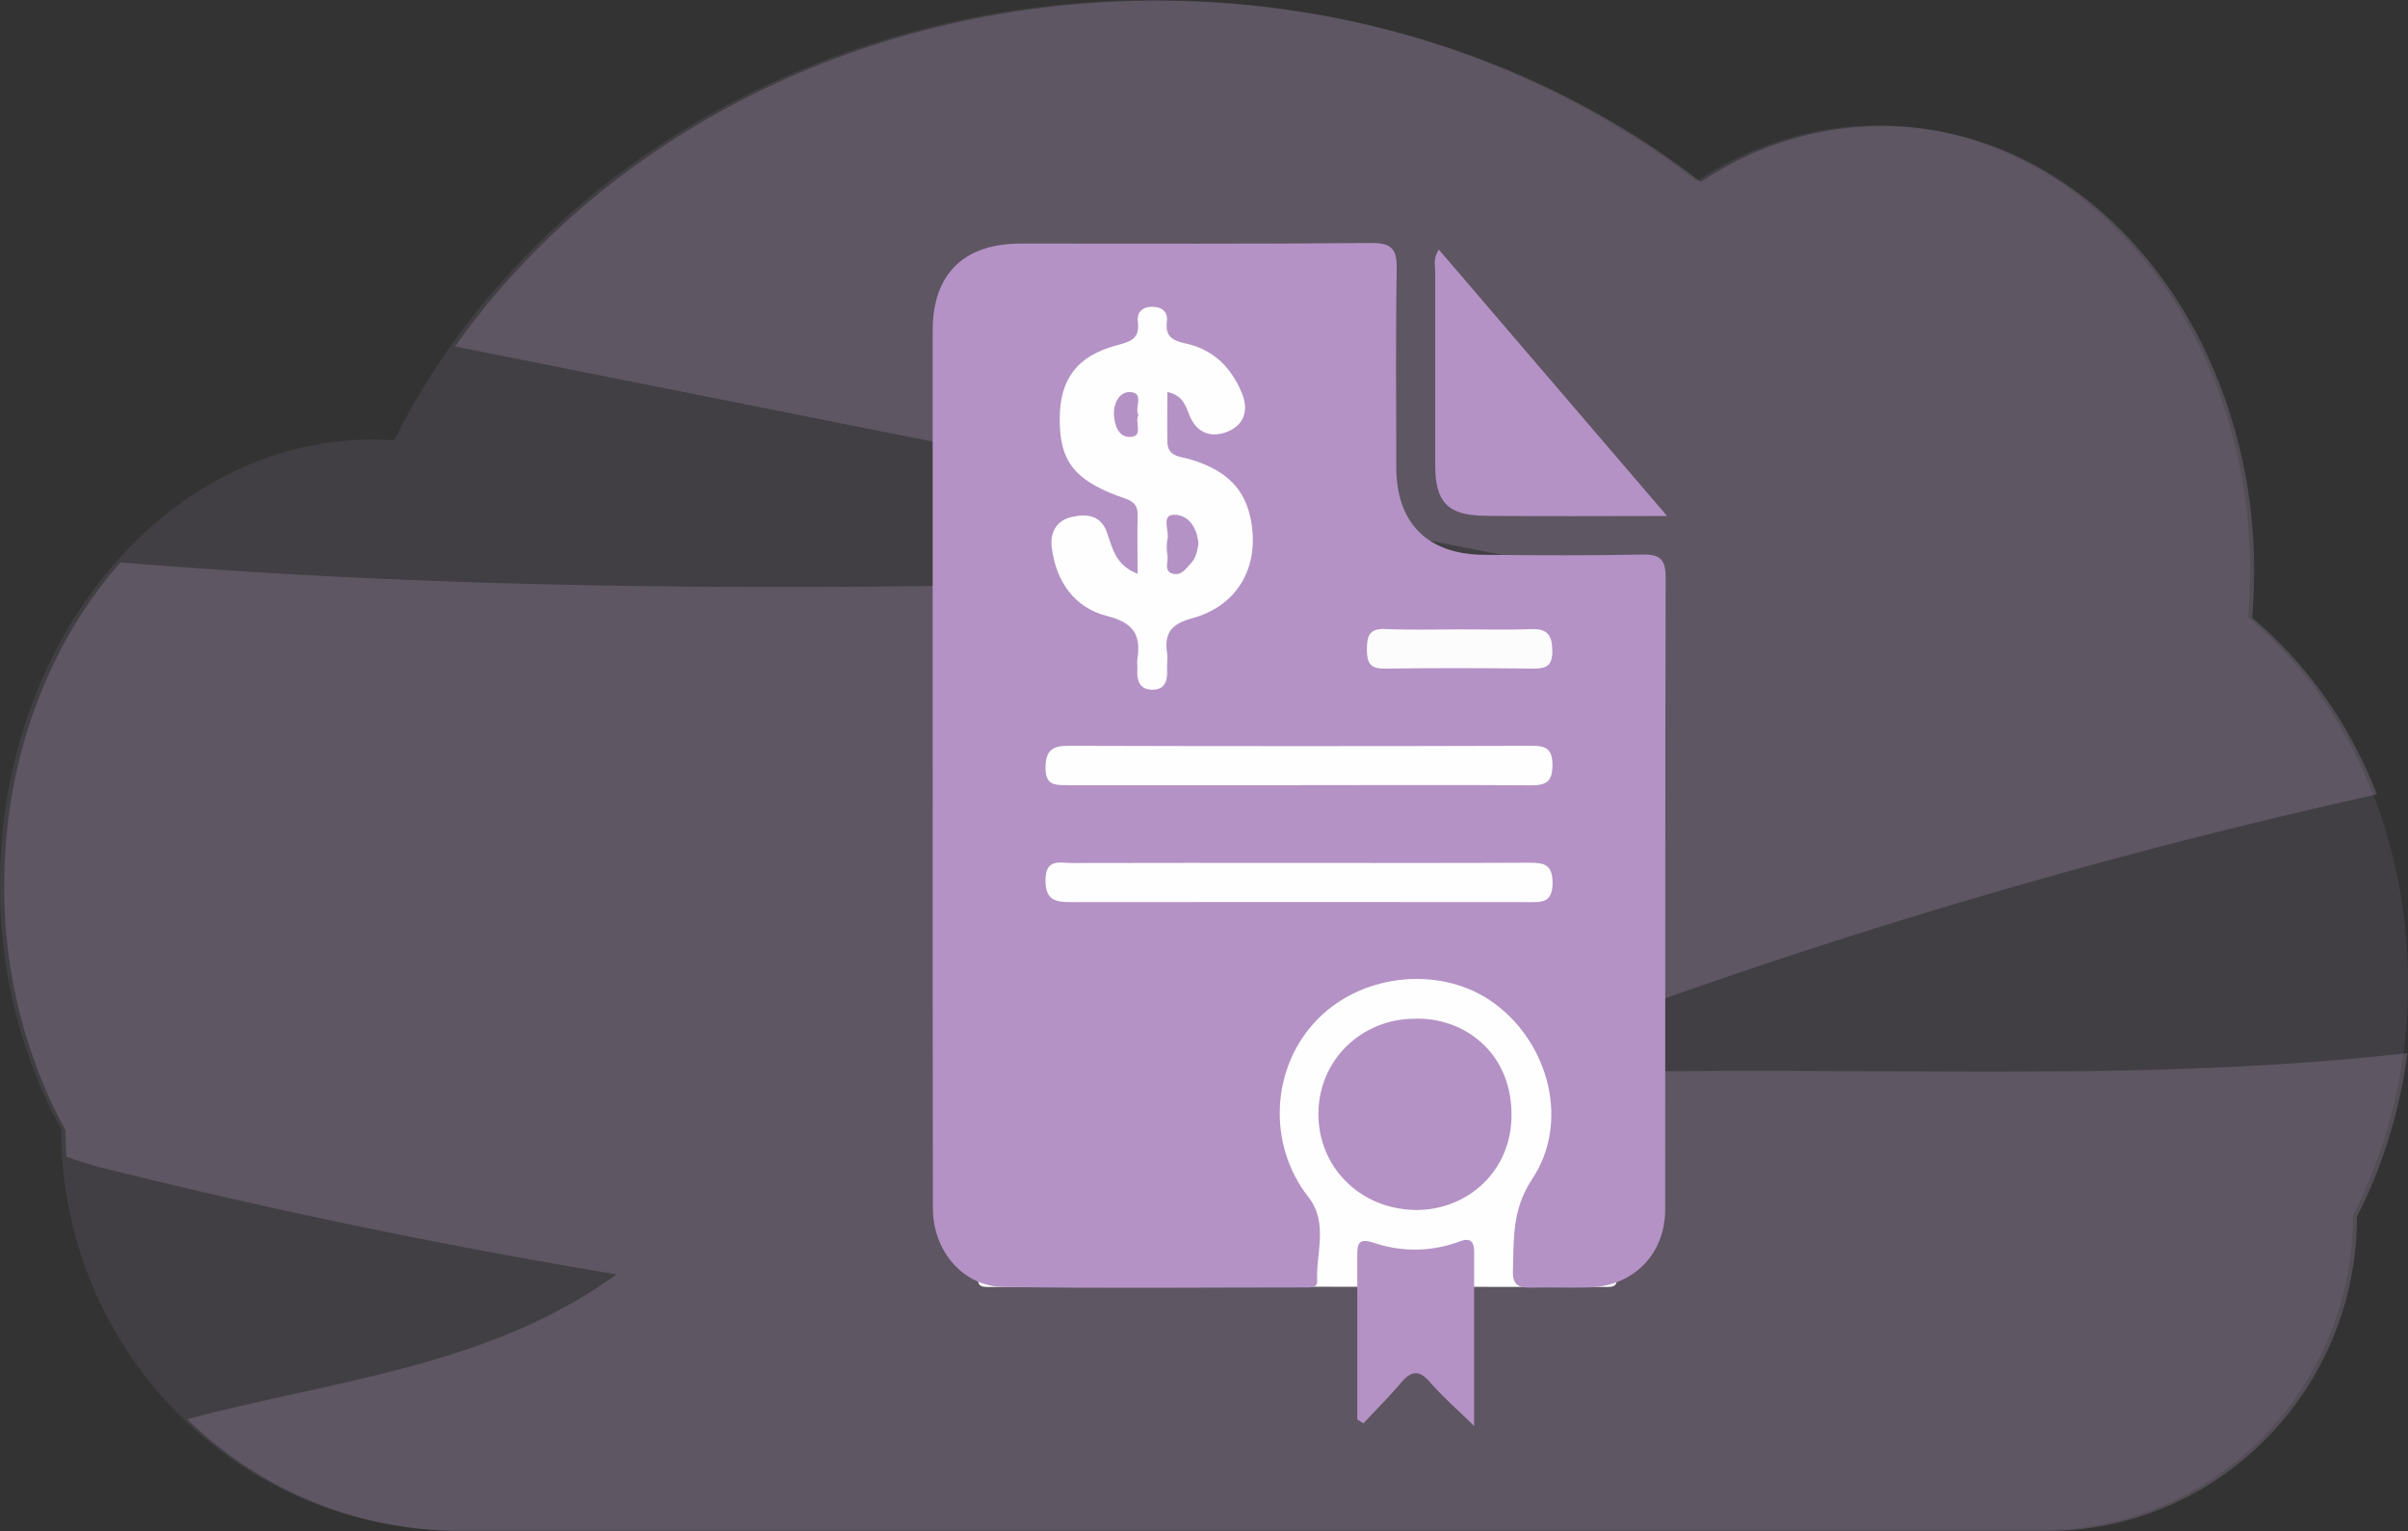 <svg id="Capa_1" data-name="Capa 1" xmlns="http://www.w3.org/2000/svg" viewBox="0 0 624 396.63"><rect x="0" y="0" width="624" height="396.63" fill="#333333" stroke="none"/><defs><style>.cls-1,.cls-2{fill:#c6acd3;isolation:isolate;}.cls-1{opacity:0.1;}.cls-2{opacity:0.22;}.cls-3{fill:#fefefe;}.cls-4{fill:#b492c5;}.cls-5{fill:#fdfcfd;}</style></defs><path class="cls-1" d="M774,355.19c0-39.23-16.4-73.89-41.45-94.73q.51-5.94.54-12.06c0-63.71-43.22-115.34-96.54-115.34a84.18,84.18,0,0,0-46.86,14.48c-37.75-29.25-87-46.94-140.92-46.94-87.67,0-163.14,46.86-196.61,114.07-1.86-.12-3.73-.19-5.62-.19-53.31,0-96.54,51.64-96.54,115.34a131.39,131.39,0,0,0,15.88,63.4h0C165.88,450.53,211.8,497,268.43,497H679.22c44.48,0,80.53-36.48,80.53-81.48h0A131.84,131.84,0,0,0,774,355.19Z" transform="translate(-150 -100.6)"/><path class="cls-2" d="M773.86,373.42A133,133,0,0,1,769,395.57a125.39,125.39,0,0,1-8.22,20.18c0,45-36.06,81.49-80.54,81.49H269.5a101.61,101.61,0,0,1-71-29,4.27,4.27,0,0,1,.54-.13c37.89-10.05,77.87-13.52,110.73-37.38q-67.17-11.14-133.56-27.66c-2.72-.69-5.82-1.72-9-2.8q-.22-3.41-.23-6.86l-.6-1.09q-1.29-2.42-2.49-4.91a132.18,132.18,0,0,1-12.8-57.39c0-33,11.58-62.73,30.13-83.73,124.84,10.33,250.42,6,375.64,1.55Q501.91,237,447,226q-89.55-17.81-179.09-35.64c38.09-53.83,105.33-89.57,181.92-89.57,53.9,0,103.17,17.7,140.91,46.95a84.16,84.16,0,0,1,46.86-14.49c35.4,0,66.34,22.76,83.14,56.73h0a132.25,132.25,0,0,1,13.38,58.62c0,3.82-.16,7.64-.47,11.4,0,.22,0,.44,0,.67a110.71,110.71,0,0,1,28.58,37.19c.09.18.18.36.26.55,1.25,2.6,2.41,5.27,3.48,8h-.11q-6.87,1.53-13.72,3.11-73.9,17.07-146.44,41.37-20.79,7-41.45,14.52c-11.63,4.26-26.59,13.9-38.64,14.73,82.41-5.53,165.49,2.53,247.53-6.65Z" transform="translate(-150 -100.6)"/><path class="cls-3" d="M403.39,255.33q81.48,0,163-.06c2.22,0,2.66.47,2.66,2.86q-.12,86.51,0,173c0,2.4-.44,2.87-2.66,2.87q-80.18-.13-160.35,0c-2.22,0-2.66-.47-2.66-2.87Q403.45,343.23,403.39,255.33Z" transform="translate(-150 -100.6)"/><path class="cls-4" d="M391.69,299.32q0-56.55,0-113.09c0-14.58,8-22.51,22.74-22.53,30.33,0,60.65.12,91-.15,5.51,0,6.59,1.84,6.51,6.87-.29,17.05-.13,34.12-.11,51.17,0,14.48,8,22.59,22.65,22.74,13.68.14,27.38.21,41.06-.07,4.69-.1,6.1,1.28,6.09,6-.15,54.55-.07,109.09-.12,163.64,0,11.57-8.21,19.91-19.72,20.22-5,.14-10.11-.08-15.16.06-3.08.09-4.69-.75-4.58-4.23.24-8.26-.28-16,5-23.92,9.66-14.51,4.57-34.83-9.73-45.44-13.31-9.87-33.84-8.11-45.77,3.93-12.23,12.33-13.26,32.48-2.5,46.18,5.28,6.72,1.9,14.55,2.28,21.87.1,1.8-2.2,1.55-3.6,1.55-25.9,0-51.81.27-77.71-.12-10.51-.16-18.25-9.36-18.27-20.36Q391.65,356.49,391.69,299.32Z" transform="translate(-150 -100.6)"/><path class="cls-4" d="M582,234.27c-17,0-32.17.13-47.3-.05-9.59-.12-12.78-3.6-12.78-13.12q0-24.91,0-49.84c0-1.77-.63-3.69.94-6C542.36,188,561.64,210.5,582,234.27Z" transform="translate(-150 -100.6)"/><path class="cls-4" d="M516.81,364.5c12.21-.31,24.76,8.33,24.88,24.68.11,15.32-12,25-24.79,24.87-14.3-.14-25.38-11-25.25-25.12C491.78,375.18,502.82,364.45,516.81,364.5Z" transform="translate(-150 -100.6)"/><path class="cls-4" d="M501.72,468.31c0-14.11,0-28.22,0-42.33,0-3,.18-4.75,4.17-3.47a33,33,0,0,0,22.29-.28c2.9-1.11,3.83,0,3.82,2.78,0,14.48,0,28.95,0,45-4.5-4.42-8.24-7.66-11.45-11.36-2.87-3.3-4.9-2.89-7.5.17-3.09,3.64-6.48,7-9.74,10.51Z" transform="translate(-150 -100.6)"/><path class="cls-3" d="M444.8,249.25c0-5.57-.12-10.36,0-15.15.13-3.82-2.69-4.1-5.26-5.07-11.33-4.32-14.95-9.21-14.93-19.86,0-10.41,4.55-16.35,14.68-19.09,3.14-.85,6.19-1.46,5.57-6-.33-2.43,1-4,3.69-4s4.15,1.37,3.83,3.85c-.51,4,1.7,4.95,4.92,5.66,7.12,1.57,11.73,6.15,14.49,12.79,1.86,4.48.64,8.24-3.6,10-4,1.64-7.84.73-9.88-4-1-2.37-1.59-5.34-5.8-6.23,0,4.5-.08,8.77,0,13,.1,3.86,3.52,3.72,5.94,4.45,7.72,2.33,13.62,6.32,15.51,14.8,2.78,12.4-2.83,23.06-15.1,26.39-5.39,1.46-7.19,3.88-6.43,9,.21,1.44-.05,2.95,0,4.42.18,2.93-.7,5.16-4,5.06s-3.87-2.59-3.7-5.37c.05-.84-.11-1.71,0-2.53,1-6.32-1-9.46-7.85-11.19-8.31-2.1-13.11-8.72-14.3-17.46-.56-4.09,1.06-7.24,5.09-8.18,3.8-.87,7.63-.63,9.24,4.16C438.32,242.68,439.05,247,444.8,249.25Z" transform="translate(-150 -100.6)"/><path class="cls-3" d="M486.7,304c-20,0-40,0-60.05,0-3.17,0-5.73.12-5.71-4.42s1.65-5.79,6-5.78q60,.18,120.1,0c3.69,0,5.23.9,5.26,4.92,0,4.23-1.48,5.36-5.53,5.32C526.74,303.9,506.72,304,486.7,304Z" transform="translate(-150 -100.6)"/><path class="cls-3" d="M486.62,324.14c19.8,0,39.61.06,59.42-.05,3.8,0,6.26.18,6.29,5.21,0,5.33-2.92,5-6.47,5q-59.12-.06-118.21,0c-4.15,0-6.74-.46-6.72-5.68,0-5.76,3.79-4.44,6.9-4.45C447.43,324.11,467,324.14,486.62,324.14Z" transform="translate(-150 -100.6)"/><path class="cls-5" d="M528.56,263.64c6.1,0,12.21.17,18.3-.06,4.27-.16,5.38,1.77,5.4,5.69s-1.67,4.56-5,4.53c-12.83-.13-25.66-.17-38.49,0-3.78.05-4.54-1.57-4.56-4.92,0-3.52.6-5.51,4.79-5.33C515.51,263.84,522,263.64,528.56,263.64Z" transform="translate(-150 -100.6)"/><path class="cls-4" d="M460.56,241.49c-.28,1.56-.53,3.46-1.85,4.91s-2.52,3.27-4.56,2.88c-2.7-.53-1.38-3-1.61-4.71a12.82,12.82,0,0,1,0-4.37c.47-2.18-1.62-6.11,1.56-6.23C457.85,233.83,460.22,237.14,460.56,241.49Z" transform="translate(-150 -100.6)"/><path class="cls-4" d="M445,208.1c-1,2,1.35,5.47-2,5.69-3.17.2-4.21-3.09-4.34-5.8-.13-2.87,1.39-6,4.3-5.82C446.65,202.44,443.9,206.21,445,208.1Z" transform="translate(-150 -100.6)"/></svg>